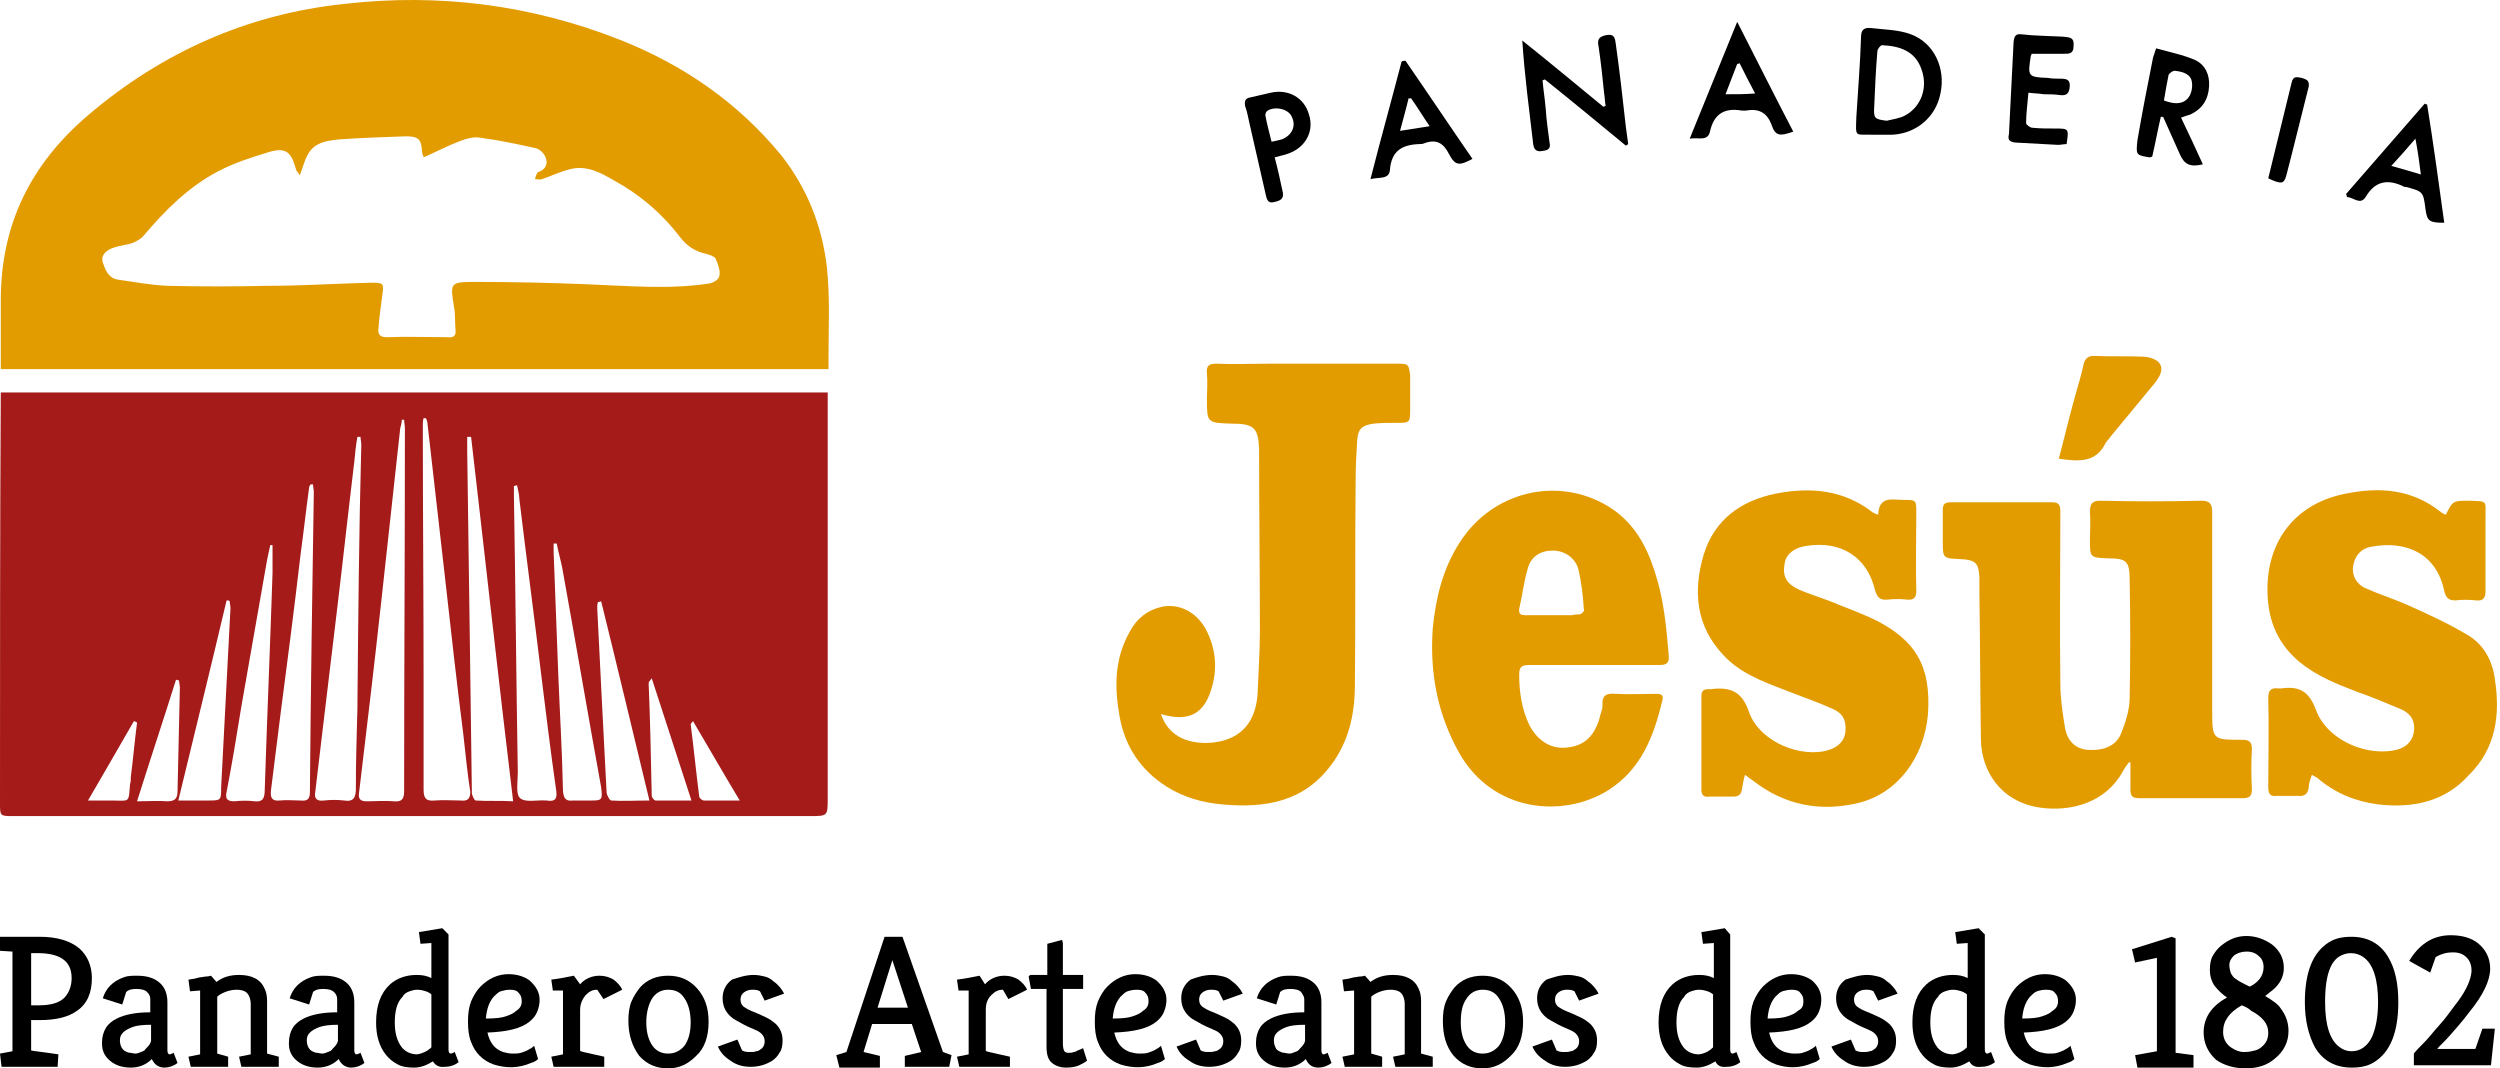 <svg width="234" height="100" viewBox="0 0 234 100" fill="none" xmlns="http://www.w3.org/2000/svg">
<path d="M130.68 34.041C126.671 34.041 122.736 34.041 118.727 34.041C117.124 34.041 115.447 34.113 113.844 34.041C113.115 34.041 112.896 34.259 112.969 34.988C113.042 35.79 112.969 36.592 112.969 37.32C112.969 39.58 112.969 39.58 115.302 39.653C117.342 39.653 117.78 40.017 117.852 42.058C117.852 42.131 117.852 42.203 117.852 42.276C117.852 47.888 117.925 53.428 117.925 59.04C117.925 61.08 117.78 63.048 117.707 65.016C117.488 67.858 115.885 69.389 113.115 69.535C111.001 69.608 109.325 68.806 108.669 66.838C111.147 67.567 112.605 66.911 113.334 64.652C113.99 62.684 113.844 60.716 112.824 58.821C111.949 57.29 110.418 56.489 108.815 56.78C107.43 57.072 106.41 57.873 105.754 59.112C104.296 61.663 104.296 64.36 104.806 67.13C105.317 69.899 106.774 72.086 109.179 73.616C110.783 74.637 112.605 75.147 114.427 75.293C118.363 75.657 122.007 75.074 124.558 71.648C126.234 69.462 126.817 66.838 126.817 64.141C126.89 57.655 126.817 51.241 126.89 44.754C126.89 43.588 126.963 42.349 127.036 41.183C127.109 40.163 127.473 39.798 128.566 39.653C129.222 39.58 129.951 39.58 130.68 39.58C131.992 39.58 131.992 39.58 131.992 38.195C131.992 37.175 131.992 36.154 131.992 35.134C131.846 34.041 131.846 34.041 130.68 34.041Z" fill="#E29C00"/>
<path d="M210.779 70.118C210.779 69.389 210.487 69.243 209.831 69.243C207.062 69.243 207.062 69.243 207.062 66.401C207.062 60.279 207.062 54.084 207.062 47.961C207.062 47.16 206.843 46.868 206.041 46.868C202.907 46.941 199.7 46.941 196.566 46.868C195.838 46.868 195.619 47.16 195.619 47.888C195.692 48.763 195.619 49.638 195.619 50.512C195.619 52.188 195.619 52.188 197.295 52.261C198.972 52.261 199.336 52.48 199.336 54.229C199.409 57.946 199.409 61.59 199.336 65.308C199.336 66.401 198.972 67.567 198.534 68.66C198.024 69.899 196.785 70.264 195.473 70.191C194.234 70.118 193.505 69.316 193.287 68.15C193.068 66.765 192.849 65.38 192.849 63.996C192.777 58.602 192.849 53.282 192.849 47.888C192.849 47.378 192.777 47.014 192.121 47.014C188.914 47.014 185.707 47.014 182.573 47.014C181.99 47.014 181.844 47.232 181.844 47.743C181.844 48.69 181.844 49.638 181.844 50.658C181.844 52.261 181.844 52.261 183.52 52.334C184.905 52.407 185.197 52.699 185.27 54.011C185.27 54.448 185.27 54.885 185.27 55.395C185.342 60.06 185.342 64.652 185.415 69.316C185.488 72.086 187.164 75.001 190.882 75.584C193.797 76.021 197.077 75.147 198.68 72.231C198.826 71.94 199.044 71.648 199.263 71.357C199.336 71.357 199.409 71.357 199.409 71.357C199.409 72.231 199.409 73.106 199.409 73.908C199.409 74.564 199.628 74.71 200.283 74.71C203.49 74.71 206.697 74.71 209.904 74.71C210.487 74.71 210.779 74.564 210.779 73.908C210.706 72.523 210.706 71.284 210.779 70.118Z" fill="#E29C00"/>
<path d="M175.357 57.946C174.264 57.436 173.098 56.999 172.005 56.562C170.839 56.051 169.527 55.687 168.361 55.177C167.122 54.594 166.83 53.865 167.049 52.699C167.195 51.824 167.996 51.241 169.089 51.095C172.296 50.585 174.774 52.116 175.503 55.25C175.722 55.906 175.941 56.197 176.669 56.124C177.325 56.051 177.908 56.051 178.491 56.124C179.147 56.197 179.366 55.906 179.366 55.322C179.293 52.917 179.366 50.439 179.366 48.034C179.366 46.795 179.366 46.795 178.2 46.795C177.18 46.795 175.868 46.358 175.795 48.18C175.576 48.107 175.43 48.034 175.285 47.961C172.588 45.848 169.454 45.556 166.174 46.212C162.967 46.868 160.489 48.617 159.469 51.897C158.449 55.322 158.74 58.602 161.291 61.299C162.822 62.975 164.935 63.777 167.049 64.579C168.506 65.162 170.037 65.672 171.495 66.328C172.515 66.765 172.807 67.421 172.734 68.442C172.661 69.462 171.859 70.118 170.62 70.337C167.923 70.774 164.571 69.17 163.696 66.619C163.04 64.652 161.874 64.287 160.125 64.506C160.052 64.506 159.979 64.506 159.906 64.506C159.469 64.506 159.25 64.652 159.25 65.162C159.25 68.077 159.25 70.992 159.25 73.908C159.25 74.418 159.469 74.637 159.979 74.564C160.708 74.564 161.51 74.564 162.238 74.564C162.749 74.564 162.967 74.345 163.04 73.908C163.113 73.47 163.186 73.033 163.332 72.523C163.623 72.742 163.915 72.96 164.133 73.106C167.049 75.365 170.401 76.021 173.973 75.147C177.544 74.272 180.095 70.992 180.459 66.838C180.751 62.392 179.366 59.914 175.357 57.946Z" fill="#E29C00"/>
<path d="M233.518 63.558C233.3 61.882 232.498 60.351 231.04 59.477C229.218 58.384 227.323 57.509 225.355 56.634C224.044 56.051 222.659 55.614 221.347 55.031C220.618 54.666 220.108 53.938 220.254 52.99C220.399 52.043 220.982 51.314 222.003 51.168C225.137 50.585 228.052 51.751 228.781 55.322C228.927 55.906 229.145 56.197 229.801 56.197C230.457 56.124 231.113 56.124 231.769 56.197C232.425 56.27 232.644 55.978 232.644 55.322C232.644 52.99 232.644 50.658 232.644 48.399C232.644 46.795 232.862 46.941 231.113 46.868C229.583 46.868 229.583 46.868 228.927 48.18C228.781 48.107 228.562 48.034 228.417 47.888C225.72 45.775 222.732 45.556 219.525 46.212C215.079 47.087 212.382 50.294 212.236 54.812C212.164 57.655 212.965 60.06 215.225 61.955C216.828 63.267 218.65 63.996 220.545 64.725C222.003 65.235 223.388 65.818 224.772 66.401C225.72 66.838 226.084 67.567 225.939 68.514C225.793 69.462 225.064 70.118 223.898 70.264C221.128 70.701 217.703 69.097 216.755 66.401C216.099 64.652 215.152 64.214 213.548 64.433C213.475 64.433 213.403 64.433 213.257 64.433C212.601 64.36 212.309 64.579 212.309 65.308C212.382 68.077 212.309 70.919 212.309 73.689C212.309 74.345 212.528 74.564 213.111 74.491C213.767 74.491 214.423 74.491 215.079 74.491C215.662 74.564 216.026 74.345 216.099 73.689C216.099 73.325 216.245 72.96 216.391 72.523C216.609 72.669 216.828 72.742 216.901 72.814C218.504 74.199 220.399 75.001 222.586 75.293C225.793 75.657 228.781 75.074 231.04 72.596C233.664 70.045 234.029 66.838 233.518 63.558Z" fill="#E29C00"/>
<path d="M149.119 62.246C147.079 62.246 145.038 62.246 142.997 62.246C145.038 62.246 147.079 62.246 149.119 62.246C151.16 62.246 153.201 62.246 155.242 62.246C153.201 62.173 151.16 62.246 149.119 62.246Z" fill="#E29C00"/>
<path d="M154.95 53.719C154.148 51.095 152.909 48.836 150.504 47.378C145.767 44.536 139.717 45.993 136.656 50.731C135.053 53.209 134.397 55.906 134.105 58.821C133.814 62.975 134.543 66.838 136.584 70.482C139.717 76.021 146.277 76.605 150.504 73.981C153.638 72.013 154.804 68.879 155.606 65.526C155.752 64.943 155.315 64.943 154.95 64.943C153.711 64.943 152.472 65.016 151.233 64.943C150.431 64.87 149.921 65.016 149.994 66.036C149.994 66.474 149.775 66.838 149.703 67.275C149.192 68.952 148.245 69.826 146.641 69.972C145.184 70.118 143.945 69.389 143.143 67.858C142.414 66.328 142.196 64.725 142.196 63.121C142.196 62.465 142.414 62.246 143.07 62.246C145.111 62.246 147.152 62.246 149.192 62.246C151.233 62.246 153.274 62.246 155.315 62.246C156.043 62.246 156.262 62.028 156.189 61.299C155.97 58.748 155.752 56.197 154.95 53.719ZM147.808 57.509C147.589 57.509 147.37 57.509 147.152 57.582C147.006 57.582 146.86 57.582 146.714 57.582C146.204 57.582 145.767 57.582 145.257 57.582C144.455 57.582 143.58 57.582 142.779 57.582C142.414 57.582 142.123 57.509 142.196 56.999C142.487 55.76 142.633 54.448 142.997 53.209C143.289 52.116 144.163 51.533 145.33 51.533C146.423 51.533 147.443 52.188 147.735 53.282C148.026 54.521 148.172 55.76 148.245 56.999C148.391 57.145 148.026 57.509 147.808 57.509Z" fill="#E29C00"/>
<path d="M197.077 41.475C197.222 41.256 197.441 41.037 197.587 40.819C198.972 39.142 200.356 37.466 201.741 35.79C202.178 35.207 202.543 34.551 202.106 33.968C201.814 33.603 201.085 33.385 200.575 33.385C199.044 33.312 197.514 33.385 195.983 33.312C195.473 33.312 195.182 33.53 195.036 34.041C194.817 35.134 194.453 36.227 194.161 37.32C193.651 39.142 193.214 41.037 192.704 42.932C194.599 43.224 196.202 43.297 197.077 41.475Z" fill="#E29C00"/>
<path d="M142.487 3.794C142.706 7.147 143.143 10.353 143.507 13.487C143.58 13.998 143.799 14.216 144.309 14.143C144.819 14.07 145.184 13.998 145.038 13.342C144.892 12.248 144.746 11.228 144.674 10.135C144.601 9.26 144.455 8.386 144.382 7.511C144.455 7.511 144.528 7.438 144.601 7.438C147.152 9.479 149.703 11.592 152.181 13.633C152.253 13.56 152.326 13.56 152.399 13.487C152.326 12.977 152.253 12.467 152.181 11.884C151.889 9.26 151.597 6.636 151.233 4.085C151.16 3.648 151.16 3.138 150.358 3.284C149.63 3.43 149.484 3.721 149.63 4.377C149.848 5.835 149.994 7.219 150.14 8.677C150.213 9.114 150.213 9.479 150.286 9.916C150.213 9.916 150.14 9.989 150.067 9.989C147.589 7.948 145.038 5.835 142.487 3.794Z" fill="black"/>
<path d="M175.357 12.613C175.576 12.613 175.722 12.613 175.941 12.613C176.305 12.613 176.669 12.613 177.034 12.613C179.293 12.54 181.188 11.009 181.625 8.75C182.136 6.418 181.042 4.013 178.856 3.211C177.69 2.774 176.378 2.774 175.139 2.628C174.483 2.555 174.191 2.774 174.191 3.502C174.118 5.98 173.9 8.459 173.754 10.937C173.681 12.977 173.608 12.54 175.357 12.613ZM175.43 9.916C175.503 8.24 175.576 6.491 175.722 4.814C175.722 4.596 176.013 4.231 176.159 4.231C177.763 4.304 179.293 4.741 179.876 6.564C180.459 8.24 179.803 9.989 178.346 10.791C177.835 11.082 177.18 11.155 176.596 11.301C175.43 11.155 175.357 11.082 175.43 9.916Z" fill="black"/>
<path d="M201.158 14.726C201.231 14.726 201.304 14.726 201.45 14.654C201.741 13.415 201.96 12.175 202.251 10.937C202.324 10.937 202.397 10.937 202.47 10.937C202.98 12.103 203.49 13.196 204.001 14.362C204.438 15.382 204.948 15.674 206.187 15.382C205.531 13.925 204.875 12.54 204.146 11.009C204.511 10.864 204.802 10.791 205.021 10.718C206.114 10.208 206.697 9.333 206.77 8.094C206.843 7.001 206.406 6.053 205.458 5.616C204.292 5.106 203.053 4.887 201.814 4.523C201.668 4.96 201.595 5.179 201.523 5.397C201.012 7.948 200.502 10.572 200.065 13.123C199.919 14.508 199.919 14.508 201.158 14.726ZM202.98 7.001C203.053 6.855 203.418 6.564 203.636 6.636C204.292 6.709 205.094 6.928 205.167 7.73C205.24 8.24 205.094 8.896 204.729 9.26C204.146 9.843 203.345 9.697 202.543 9.406C202.689 8.531 202.835 7.73 202.98 7.001Z" fill="black"/>
<path d="M163.405 10.353C164.571 10.135 165.372 10.499 165.81 11.665C166.174 12.759 166.611 12.759 167.85 12.321C166.101 8.969 164.425 5.616 162.603 2.045C161.072 5.762 159.688 9.26 158.157 12.977C158.959 12.832 159.833 13.269 160.052 12.321C160.416 10.645 161.437 10.062 163.04 10.353C163.186 10.353 163.259 10.353 163.405 10.353ZM161.51 8.823C161.874 7.875 162.238 6.928 162.603 5.98C162.676 5.98 162.749 5.98 162.822 5.908C163.259 6.782 163.696 7.657 164.279 8.75C163.332 8.823 162.457 8.823 161.51 8.823Z" fill="black"/>
<path d="M221.42 18.444C222.367 16.84 223.606 16.767 225.064 17.496C225.137 17.496 225.21 17.496 225.21 17.496C226.813 17.933 226.813 17.933 227.032 19.61C227.178 20.703 227.396 20.849 228.781 20.849C228.271 17.132 227.761 13.415 227.178 9.77C227.105 9.77 227.032 9.77 226.959 9.697C224.481 12.54 222.076 15.309 219.598 18.152C219.598 18.225 219.671 18.298 219.671 18.444C220.254 18.444 220.91 19.245 221.42 18.444ZM226.084 12.977C226.303 14.143 226.449 15.164 226.594 16.33C225.647 16.038 224.845 15.82 223.825 15.528C224.627 14.653 225.283 13.925 226.084 12.977Z" fill="black"/>
<path d="M131.19 5.762C130.243 9.406 129.222 13.05 128.275 16.767C129.076 16.549 130.024 16.84 130.097 15.893C130.243 14.143 131.19 13.56 132.794 13.487C132.939 13.487 133.158 13.487 133.304 13.415C134.47 12.977 135.126 13.415 135.636 14.435C136.219 15.528 136.583 15.528 137.823 14.872C135.709 11.811 133.668 8.75 131.555 5.689C131.409 5.689 131.336 5.689 131.19 5.762ZM132.065 9.187C132.648 9.989 133.158 10.864 133.814 11.811C132.866 11.957 131.992 12.103 131.044 12.248C131.336 11.155 131.627 10.135 131.846 9.187C131.919 9.26 131.992 9.187 132.065 9.187Z" fill="black"/>
<path d="M188.622 13.342C189.934 13.415 191.246 13.487 192.631 13.56C192.922 13.56 193.141 13.487 193.432 13.487C193.651 12.03 193.651 12.03 192.339 12.03C191.61 12.03 190.954 12.03 190.226 11.957C190.007 11.957 189.643 11.665 189.643 11.52C189.643 10.572 189.788 9.625 189.861 8.677C190.444 8.75 190.882 8.75 191.319 8.823C191.829 8.823 192.266 8.823 192.777 8.896C193.36 8.969 193.651 8.823 193.724 8.167C193.797 7.438 193.432 7.365 192.849 7.365C192.485 7.365 192.048 7.365 191.683 7.292C189.788 7.219 189.788 7.147 190.08 5.252C190.08 5.179 190.153 5.179 190.153 5.033C191.1 5.033 192.048 5.033 193.068 5.033C193.578 5.033 194.088 5.106 194.088 4.304C194.161 3.43 193.651 3.502 193.068 3.43C191.756 3.357 190.444 3.357 189.205 3.211C188.622 3.138 188.549 3.43 188.476 3.867C188.331 6.709 188.185 9.625 188.039 12.54C187.893 13.123 188.112 13.269 188.622 13.342Z" fill="black"/>
<path d="M116.978 11.665C117.488 13.925 117.998 16.111 118.508 18.371C118.654 18.954 118.873 19.026 119.383 18.881C120.039 18.735 120.185 18.444 120.039 17.86C119.82 16.84 119.602 15.82 119.31 14.726C119.82 14.581 120.258 14.508 120.622 14.362C122.225 13.779 123.027 12.248 122.517 10.718C122.08 9.114 120.549 8.313 118.946 8.677C118.29 8.823 117.707 8.969 117.051 9.114C116.541 9.187 116.468 9.479 116.541 9.916C116.759 10.499 116.832 11.082 116.978 11.665ZM118.654 10.353C119.383 9.916 120.622 10.208 120.914 10.937C121.351 11.811 120.914 12.686 119.966 13.05C119.675 13.123 119.383 13.196 119.019 13.269C118.8 12.394 118.581 11.592 118.436 10.791C118.436 10.645 118.508 10.426 118.654 10.353Z" fill="black"/>
<path d="M215.443 7.292C215.006 7.219 214.642 7.074 214.496 7.73C213.767 10.718 213.038 13.706 212.309 16.694C213.548 17.277 213.767 17.204 213.986 16.476C214.714 13.706 215.37 10.937 216.099 8.094C216.172 7.511 215.881 7.438 215.443 7.292Z" fill="black"/>
<path d="M73.103 14.508C69.021 9.552 63.919 6.053 58.016 3.721C49.707 0.441 41.034 -0.652 32.215 0.368C23.178 1.316 15.161 4.887 8.237 10.791C2.843 15.382 0.074 21.067 0.074 28.064C0.074 30.251 0.074 32.364 0.074 34.551H77.549C77.549 34.113 77.549 33.749 77.549 33.312C77.549 30.615 77.694 27.846 77.403 25.076C76.966 21.213 75.581 17.642 73.103 14.508ZM66.397 26.534C62.608 27.117 58.745 26.752 54.882 26.606C51.383 26.461 47.958 26.388 44.46 26.388C42.127 26.388 42.127 26.461 42.492 28.72C42.638 29.449 42.565 30.178 42.638 30.907C42.71 31.417 42.419 31.635 41.909 31.562C40.014 31.562 38.046 31.49 36.151 31.562C35.568 31.562 35.349 31.271 35.422 30.761C35.495 29.74 35.641 28.72 35.786 27.627C35.932 26.534 35.932 26.461 34.766 26.461C31.559 26.534 28.279 26.752 25.073 26.752C21.939 26.825 18.805 26.825 15.671 26.752C14.067 26.679 12.537 26.388 11.006 26.169C10.132 26.023 9.84 25.222 9.621 24.566C9.403 23.837 9.986 23.4 10.642 23.181C11.225 22.962 11.808 22.962 12.391 22.744C12.755 22.598 13.193 22.379 13.484 22.015C15.452 19.683 17.639 17.496 20.408 16.038C21.939 15.237 23.542 14.726 25.218 14.216C26.749 13.779 27.259 14.216 27.696 15.82C27.696 15.966 27.842 16.038 28.061 16.403C28.352 15.674 28.498 15.018 28.79 14.508C29.008 14.07 29.373 13.706 29.81 13.487C30.393 13.196 31.049 13.123 31.705 13.05C33.819 12.904 35.859 12.832 37.973 12.759C39.212 12.759 39.431 13.05 39.504 14.216C39.504 14.435 39.649 14.581 39.649 14.726C40.815 14.216 41.909 13.633 43.075 13.196C43.658 12.977 44.387 12.759 45.043 12.904C46.719 13.123 48.395 13.487 50.072 13.852C50.509 13.925 50.946 14.362 51.092 14.799C51.311 15.382 51.019 15.893 50.363 16.111C50.217 16.184 50.145 16.549 50.072 16.767C50.29 16.767 50.509 16.84 50.728 16.767C51.602 16.476 52.477 16.038 53.424 15.82C54.955 15.455 56.267 16.184 57.506 16.913C59.911 18.225 61.952 19.974 63.628 22.161C64.284 23.035 65.086 23.545 66.106 23.764C66.397 23.837 66.835 23.983 66.981 24.201C67.199 24.712 67.418 25.294 67.345 25.732C67.345 26.169 66.762 26.461 66.397 26.534Z" fill="#E29C00"/>
<path d="M0.073 36.664C0 49.492 0 62.319 0 75.147C0 76.386 0 76.386 1.239 76.386C13.775 76.386 26.238 76.386 38.774 76.386C51.091 76.386 63.481 76.386 75.799 76.386C77.475 76.386 77.475 76.386 77.475 74.71C77.475 62.028 77.475 49.346 77.475 36.737H0.073V36.664ZM12.171 73.398C12.026 75.22 12.171 74.928 10.422 74.928C9.766 74.928 9.11 74.928 8.236 74.928C9.766 72.304 11.151 69.899 12.536 67.494C12.682 67.567 12.755 67.567 12.828 67.64C12.609 69.316 12.463 70.992 12.244 72.742C12.244 72.96 12.244 73.179 12.171 73.398ZM15.67 75.001C14.795 74.928 13.921 75.001 12.828 75.001C14.066 71.065 15.306 67.348 16.472 63.631C16.544 63.631 16.617 63.631 16.763 63.704C16.763 63.923 16.836 64.141 16.836 64.36C16.763 67.64 16.69 70.847 16.617 74.053C16.617 74.71 16.399 75.001 15.67 75.001ZM19.46 74.928C18.585 74.928 17.711 74.928 16.69 74.928C18.221 68.587 19.751 62.392 21.209 56.197C21.355 56.197 21.428 56.197 21.501 56.27C21.501 56.489 21.573 56.707 21.573 56.926C21.282 62.538 20.99 68.077 20.699 73.689C20.699 74.928 20.699 74.928 19.46 74.928ZM23.833 75.001C23.25 74.928 22.594 74.928 21.938 75.001C21.282 75.001 21.063 74.782 21.209 74.126C21.719 71.503 22.157 68.806 22.594 66.109C23.396 61.59 24.197 56.999 24.999 52.407C25.072 51.97 25.218 51.46 25.291 51.022C25.363 51.022 25.436 51.022 25.509 51.022C25.509 51.897 25.509 52.772 25.509 53.646C25.291 60.352 24.999 67.13 24.78 73.908C24.78 74.782 24.562 75.074 23.833 75.001ZM29.008 74.126C29.008 74.782 28.789 75.001 28.133 74.928C27.477 74.928 26.821 74.855 26.165 74.928C25.436 75.001 25.291 74.637 25.363 73.981C25.655 71.648 25.947 69.316 26.238 66.984C26.894 61.955 27.55 56.926 28.133 51.897C28.424 49.783 28.643 47.743 28.935 45.629C28.935 45.556 29.008 45.41 29.081 45.337C29.153 45.337 29.226 45.337 29.299 45.337C29.299 45.556 29.372 45.848 29.372 46.066C29.226 55.468 29.081 64.797 29.008 74.126ZM33.308 73.835C33.308 74.637 33.089 75.074 32.215 74.928C31.631 74.855 30.975 74.855 30.32 74.928C29.663 75.001 29.372 74.782 29.518 74.053C29.736 72.231 29.955 70.337 30.174 68.514C30.611 64.87 31.048 61.226 31.486 57.582C32.069 52.772 32.579 48.034 33.162 43.224C33.235 42.422 33.308 41.693 33.453 40.892C33.526 40.892 33.672 40.892 33.745 40.892C33.745 41.11 33.818 41.402 33.818 41.62C33.599 49.856 33.526 58.092 33.453 66.328C33.381 68.879 33.308 71.357 33.308 73.835ZM37.827 74.053C37.827 74.782 37.608 75.074 36.879 75.001C36.004 74.928 35.203 75.001 34.328 75.001C33.818 75.001 33.526 74.855 33.599 74.272C34.328 68.15 35.057 62.101 35.713 56.051C36.296 50.731 36.879 45.41 37.462 40.09C37.535 39.798 37.608 39.58 37.608 39.288C37.681 39.288 37.754 39.288 37.827 39.288C37.827 39.58 37.899 39.798 37.899 40.09C37.899 51.314 37.827 62.684 37.827 74.053ZM43.147 74.928C42.345 74.928 41.471 74.855 40.669 74.928C39.867 75.001 39.649 74.71 39.649 73.908C39.649 70.701 39.649 67.494 39.649 64.287C39.649 56.124 39.576 48.034 39.576 39.871C39.576 39.58 39.576 39.361 39.649 39.142C39.721 39.142 39.794 39.142 39.867 39.142C39.94 39.288 40.013 39.507 40.013 39.653C40.596 44.754 41.179 49.929 41.762 55.031C42.272 59.623 42.782 64.141 43.366 68.733C43.584 70.555 43.73 72.304 44.022 74.126C44.022 74.782 43.73 75.001 43.147 74.928ZM44.532 74.928C44.386 74.928 44.167 74.418 44.167 74.199C44.094 68.806 44.022 63.34 43.949 57.946C43.876 52.626 43.803 47.378 43.73 42.131C43.73 41.693 43.73 41.329 43.73 40.892C43.803 40.892 43.949 40.892 44.094 40.892C45.406 52.188 46.645 63.486 48.03 75.001C46.791 74.928 45.625 75.001 44.532 74.928ZM51.164 74.928C50.289 74.855 49.196 75.147 48.686 74.71C48.249 74.345 48.467 73.106 48.467 72.304C48.322 63.631 48.249 55.031 48.103 46.358C48.103 46.066 48.103 45.775 48.103 45.483C48.176 45.483 48.249 45.483 48.395 45.41C48.467 45.848 48.613 46.285 48.613 46.722C49.269 52.188 49.998 57.655 50.654 63.121C51.091 66.692 51.529 70.264 52.039 73.835C52.184 74.71 52.039 75.074 51.164 74.928ZM55.391 74.928C54.808 74.928 54.225 74.928 53.642 74.928C52.986 75.001 52.768 74.782 52.695 74.053C52.622 70.409 52.403 66.838 52.257 63.194C52.112 59.331 51.966 55.541 51.82 51.678C51.82 51.46 51.82 51.168 51.82 50.877C51.893 50.877 52.039 50.877 52.112 50.877C52.257 51.678 52.476 52.407 52.622 53.136C53.861 59.987 55.027 66.838 56.266 73.689C56.412 74.855 56.339 74.928 55.391 74.928ZM57.213 74.928C57.068 74.928 56.776 74.418 56.776 74.126C56.63 71.284 56.485 68.514 56.339 65.672C56.193 62.757 56.047 59.841 55.901 56.926C55.901 56.707 55.902 56.562 55.974 56.343C56.047 56.343 56.193 56.343 56.266 56.27C57.797 62.465 59.254 68.587 60.785 74.928C59.473 74.928 58.307 75.001 57.213 74.928ZM61.368 74.928C61.222 74.928 61.003 74.637 61.003 74.491C60.931 70.992 60.858 67.421 60.712 63.923C60.712 63.85 60.785 63.777 61.003 63.486C62.242 67.348 63.481 71.065 64.72 74.928C63.408 74.928 62.388 74.928 61.368 74.928ZM65.887 74.928C65.741 74.928 65.449 74.71 65.449 74.564C65.158 72.304 64.939 70.045 64.648 67.786C64.648 67.713 64.72 67.713 64.866 67.494C66.324 69.972 67.709 72.377 69.239 74.928C67.927 74.928 66.907 74.928 65.887 74.928Z" fill="#A41B1A"/>
<path d="M2.915 98.324C3.207 98.397 4.081 98.47 5.466 98.688L5.393 99.854H0.146L0 98.615L1.166 98.397V89.068L0 88.995V87.683H3.717C5.32 87.683 6.559 88.047 7.434 88.776C8.163 89.432 8.6 90.38 8.6 91.546C8.6 92.93 8.163 93.951 7.215 94.607C6.414 95.19 5.248 95.481 3.717 95.481H2.915V98.324ZM6.705 91.546C6.705 89.942 5.612 89.213 3.498 89.213H2.915V94.097H3.644C4.737 94.097 5.539 93.878 6.049 93.368C6.487 92.858 6.705 92.275 6.705 91.546Z" fill="black"/>
<path d="M14.212 99.125C13.702 99.636 13.046 99.927 12.244 99.927C11.443 99.927 10.787 99.709 10.277 99.271C9.766 98.834 9.548 98.324 9.548 97.668C9.548 97.012 9.694 96.575 9.912 96.21C10.131 95.846 10.495 95.554 10.932 95.335C11.661 94.971 12.682 94.752 14.066 94.752V93.513C14.066 93.295 13.994 93.076 13.775 92.858C13.556 92.639 13.192 92.566 12.755 92.566C12.317 92.566 12.026 92.639 11.807 92.858L11.443 94.024L9.621 93.441C9.912 92.493 10.568 91.837 11.588 91.473C11.953 91.327 12.39 91.327 12.828 91.327C13.775 91.327 14.431 91.546 14.941 91.983C15.451 92.42 15.67 93.076 15.67 93.805V98.324C15.67 98.542 15.743 98.688 15.889 98.688C15.961 98.688 16.107 98.615 16.253 98.542L16.617 99.49C16.253 99.781 15.816 99.927 15.378 99.927C14.868 99.927 14.431 99.636 14.212 99.125ZM11.734 98.397C11.88 98.469 12.026 98.542 12.171 98.542C12.317 98.542 12.463 98.615 12.682 98.615C12.828 98.615 13.046 98.542 13.192 98.469C13.411 98.397 13.556 98.324 13.629 98.178C13.848 97.959 14.066 97.741 14.139 97.449V95.919C13.338 95.919 12.755 95.991 12.39 96.137C12.026 96.283 11.734 96.429 11.516 96.647C11.297 96.866 11.224 97.085 11.224 97.376C11.224 97.668 11.297 97.886 11.37 98.032C11.516 98.251 11.588 98.324 11.734 98.397Z" fill="black"/>
<path d="M20.262 91.91C20.845 91.473 21.501 91.254 22.375 91.254C23.614 91.254 24.416 91.691 24.78 92.566C24.926 92.857 24.999 93.222 24.999 93.732V98.615L26.092 98.907V99.854H22.594L22.375 98.907L23.468 98.688V94.024C23.468 93.513 23.323 93.149 23.104 92.93C22.885 92.712 22.521 92.639 22.157 92.639C21.792 92.639 21.428 92.712 21.063 92.857C20.699 93.003 20.48 93.149 20.334 93.295V98.615L21.355 98.907V99.854H17.857L17.638 98.907L18.731 98.688V92.712L17.784 92.785L17.638 91.691C17.784 91.691 18.002 91.618 18.148 91.618C18.367 91.546 18.512 91.546 18.731 91.473C18.95 91.473 19.096 91.4 19.314 91.4C19.533 91.4 19.679 91.327 19.751 91.327L20.262 91.91Z" fill="black"/>
<path d="M31.704 99.125C31.194 99.636 30.538 99.927 29.736 99.927C28.935 99.927 28.279 99.709 27.768 99.271C27.258 98.834 27.04 98.324 27.04 97.668C27.04 97.012 27.185 96.575 27.404 96.21C27.623 95.846 27.987 95.554 28.424 95.335C29.153 94.971 30.174 94.752 31.558 94.752V93.513C31.558 93.295 31.486 93.076 31.267 92.858C31.048 92.639 30.684 92.566 30.247 92.566C29.809 92.566 29.518 92.639 29.299 92.858L28.935 94.024L27.113 93.441C27.404 92.493 28.06 91.837 29.08 91.473C29.445 91.327 29.882 91.327 30.319 91.327C31.267 91.327 31.923 91.546 32.433 91.983C32.943 92.42 33.162 93.076 33.162 93.805V98.324C33.162 98.542 33.235 98.688 33.38 98.688C33.453 98.688 33.599 98.615 33.745 98.542L34.109 99.49C33.745 99.781 33.308 99.927 32.87 99.927C32.36 99.927 31.923 99.636 31.704 99.125ZM29.226 98.397C29.372 98.469 29.518 98.542 29.663 98.542C29.809 98.542 29.955 98.615 30.174 98.615C30.319 98.615 30.538 98.542 30.684 98.469C30.902 98.397 31.048 98.324 31.121 98.178C31.34 97.959 31.558 97.741 31.631 97.449V95.919C30.83 95.919 30.319 95.991 29.882 96.137C29.518 96.283 29.226 96.429 29.008 96.647C28.789 96.866 28.716 97.085 28.716 97.376C28.716 97.668 28.789 97.886 28.862 98.032C29.008 98.251 29.08 98.324 29.226 98.397Z" fill="black"/>
<path d="M40.523 99.344C39.94 99.709 39.357 99.927 38.774 99.927C38.191 99.927 37.608 99.854 37.243 99.636C36.806 99.417 36.442 99.125 36.15 98.761C35.494 97.959 35.203 96.939 35.203 95.7C35.203 94.097 35.64 92.93 36.514 92.129C37.17 91.546 38.045 91.254 38.993 91.254C39.503 91.254 39.94 91.327 40.377 91.546V88.266L39.357 88.339L39.211 87.245L41.398 86.881L41.981 87.464V98.251C41.981 98.469 42.054 98.615 42.199 98.615C42.272 98.615 42.418 98.542 42.564 98.469L42.928 99.417C42.564 99.709 42.127 99.854 41.616 99.854C41.106 99.927 40.742 99.709 40.523 99.344ZM40.377 98.032V93.076C40.304 93.003 40.086 92.858 39.867 92.785C39.648 92.712 39.357 92.639 39.066 92.639C38.774 92.639 38.555 92.712 38.337 92.785C38.118 92.858 37.826 93.003 37.681 93.295C37.17 93.805 36.952 94.607 36.952 95.7C36.952 96.72 37.17 97.449 37.608 98.032C37.972 98.469 38.482 98.688 39.066 98.688C39.503 98.615 40.013 98.397 40.377 98.032Z" fill="black"/>
<path d="M50.508 93.586C50.508 93.951 50.435 94.315 50.289 94.68C50.144 95.044 49.925 95.335 49.561 95.627C48.759 96.283 47.447 96.575 45.625 96.647C45.844 97.595 46.281 98.178 47.083 98.469C47.374 98.542 47.666 98.615 47.957 98.615C48.249 98.615 48.54 98.615 48.759 98.542C48.978 98.469 49.196 98.397 49.342 98.324C49.633 98.178 49.852 98.032 49.998 97.886L50.362 99.125C50.217 99.271 49.998 99.417 49.706 99.49C48.54 100 47.374 100 46.208 99.636C45.188 99.271 44.459 98.542 44.094 97.522C43.876 97.012 43.803 96.356 43.803 95.627C43.803 94.898 43.876 94.315 44.094 93.732C44.313 93.222 44.605 92.712 44.969 92.347C45.698 91.618 46.572 91.181 47.593 91.181C48.395 91.181 49.05 91.4 49.561 91.764C50.217 92.347 50.508 92.93 50.508 93.586ZM48.832 93.732C48.832 93.368 48.759 93.149 48.54 92.93C48.395 92.712 48.103 92.639 47.739 92.639C47.374 92.639 47.156 92.712 46.864 92.785C46.645 92.858 46.427 93.076 46.208 93.295C45.771 93.805 45.552 94.461 45.479 95.335C46.354 95.335 47.01 95.263 47.374 95.117C47.811 94.971 48.103 94.825 48.322 94.607C48.686 94.388 48.832 94.097 48.832 93.732Z" fill="black"/>
<path d="M54.298 92.129C54.735 91.618 55.391 91.327 56.12 91.327C56.63 91.327 57.068 91.473 57.432 91.691C57.797 91.983 58.088 92.274 58.234 92.639L56.485 93.513L55.902 92.639C55.464 92.639 55.173 92.785 54.808 93.149C54.517 93.513 54.298 93.951 54.298 94.534V98.324C54.298 98.397 54.371 98.397 54.59 98.469L56.557 98.907V99.854H51.82L51.601 98.907L52.695 98.688V92.712H51.747L51.601 91.691C52.257 91.618 52.986 91.473 53.715 91.327L54.298 92.129Z" fill="black"/>
<path d="M58.817 95.554C58.817 94.898 58.89 94.242 59.108 93.732C59.327 93.222 59.619 92.785 59.91 92.42C60.566 91.691 61.441 91.327 62.534 91.327C63.627 91.327 64.502 91.691 65.231 92.493C65.96 93.295 66.324 94.315 66.324 95.627C66.324 97.012 65.96 98.105 65.158 98.834C64.429 99.563 63.627 100 62.534 100C61.441 100 60.566 99.636 59.837 98.834C59.181 97.959 58.817 96.866 58.817 95.554ZM60.493 95.7C60.493 96.647 60.712 97.376 61.076 97.886C61.441 98.397 61.951 98.615 62.534 98.615C63.117 98.615 63.627 98.397 64.064 97.886C64.429 97.376 64.648 96.647 64.648 95.7C64.648 94.752 64.429 93.951 64.064 93.441C63.7 92.858 63.19 92.639 62.534 92.639C61.878 92.639 61.368 92.93 61.003 93.513C60.712 94.024 60.493 94.752 60.493 95.7Z" fill="black"/>
<path d="M70.551 91.254C70.915 91.254 71.28 91.327 71.572 91.4C71.863 91.473 72.155 91.618 72.373 91.837C72.811 92.129 73.175 92.566 73.394 93.003L71.572 93.659L71.134 92.785C70.915 92.639 70.624 92.639 70.405 92.639C70.114 92.639 69.895 92.712 69.677 92.857C69.458 93.003 69.312 93.222 69.312 93.586C69.312 93.878 69.458 94.169 69.749 94.315C70.041 94.534 70.478 94.68 70.988 94.898C71.499 95.117 71.936 95.335 72.155 95.481C72.446 95.7 72.665 95.846 72.811 96.064C73.102 96.429 73.248 96.866 73.248 97.376C73.248 97.886 73.175 98.251 72.956 98.542C72.811 98.834 72.519 99.125 72.3 99.271C71.717 99.636 71.061 99.854 70.26 99.854C69.604 99.854 68.948 99.709 68.365 99.271C67.782 98.907 67.417 98.469 67.198 97.959L69.021 97.303L69.458 98.324C69.749 98.469 69.968 98.469 70.187 98.469C70.405 98.469 70.624 98.469 70.77 98.397C70.915 98.397 71.061 98.324 71.134 98.251C71.426 98.105 71.572 97.814 71.572 97.449C71.572 97.012 71.28 96.647 70.77 96.429C70.26 96.21 69.749 95.991 69.385 95.773C69.021 95.554 68.656 95.408 68.438 95.19C67.927 94.752 67.636 94.169 67.636 93.441C67.636 92.712 67.927 92.129 68.51 91.691C69.166 91.473 69.822 91.254 70.551 91.254Z" fill="black"/>
<path d="M78.277 98.761L79.224 98.469L82.796 87.683H84.472L88.262 98.469L89.064 98.761L88.845 99.854H84.691V98.834L86.221 98.469L85.346 95.846H81.629L80.828 98.469L82.358 98.834V99.927H78.568L78.277 98.761ZM82.139 94.315H84.982L83.524 89.869L82.139 94.315Z" fill="black"/>
<path d="M92.198 92.129C92.635 91.618 93.291 91.327 94.02 91.327C94.53 91.327 94.967 91.473 95.332 91.691C95.696 91.983 95.987 92.274 96.133 92.639L94.384 93.513L93.874 92.639C93.437 92.639 93.145 92.785 92.781 93.149C92.416 93.513 92.27 93.951 92.27 94.534V98.324C92.27 98.397 92.343 98.397 92.562 98.469L94.53 98.907V99.854H89.792L89.574 98.907L90.667 98.688V92.712H89.719L89.574 91.691C90.23 91.618 90.959 91.473 91.687 91.327L92.198 92.129Z" fill="black"/>
<path d="M101.381 98.105C101.381 98.178 101.527 98.542 101.745 99.271C101.599 99.417 101.308 99.563 101.016 99.708C100.725 99.854 100.288 99.927 99.777 99.927C99.267 99.927 98.83 99.781 98.465 99.49C98.101 99.198 97.955 98.688 97.955 97.959V92.566H96.498L96.279 91.4L96.425 91.254H98.028V88.339L99.413 87.974L99.486 88.266V91.254H101.308C101.381 91.254 101.381 91.254 101.381 91.327V92.566H99.486V97.668C99.486 98.032 99.559 98.324 99.632 98.397C99.777 98.542 99.85 98.542 100.069 98.542C100.215 98.542 100.36 98.542 100.506 98.469C100.652 98.469 100.725 98.397 100.871 98.324C101.089 98.251 101.235 98.178 101.381 98.105Z" fill="black"/>
<path d="M109.179 93.586C109.179 93.951 109.106 94.315 108.961 94.68C108.815 95.044 108.596 95.335 108.232 95.627C107.43 96.283 106.118 96.575 104.296 96.647C104.515 97.595 104.952 98.178 105.754 98.469C106.045 98.542 106.337 98.615 106.628 98.615C106.92 98.615 107.211 98.615 107.43 98.542C107.649 98.469 107.867 98.397 108.013 98.324C108.305 98.178 108.523 98.032 108.669 97.886L109.034 99.125C108.888 99.271 108.669 99.417 108.378 99.49C107.211 100 106.045 100 104.879 99.636C103.859 99.271 103.13 98.542 102.766 97.522C102.547 97.012 102.474 96.356 102.474 95.627C102.474 94.898 102.547 94.315 102.766 93.732C102.984 93.222 103.276 92.712 103.64 92.347C104.369 91.618 105.244 91.181 106.264 91.181C107.066 91.181 107.722 91.4 108.232 91.764C108.888 92.347 109.179 92.93 109.179 93.586ZM107.503 93.732C107.503 93.368 107.43 93.149 107.211 92.93C107.066 92.712 106.774 92.639 106.41 92.639C106.045 92.639 105.754 92.712 105.535 92.785C105.316 92.858 105.098 93.076 104.879 93.295C104.442 93.805 104.223 94.461 104.15 95.335C105.025 95.335 105.681 95.263 106.045 95.117C106.483 94.971 106.774 94.825 106.993 94.607C107.357 94.388 107.503 94.097 107.503 93.732Z" fill="black"/>
<path d="M113.479 91.254C113.844 91.254 114.208 91.327 114.5 91.4C114.791 91.473 115.083 91.618 115.301 91.837C115.739 92.129 116.103 92.566 116.322 93.003L114.5 93.659L114.062 92.785C113.844 92.639 113.552 92.639 113.334 92.639C113.042 92.639 112.823 92.712 112.605 92.857C112.386 93.003 112.24 93.222 112.24 93.586C112.24 93.878 112.386 94.169 112.678 94.315C112.969 94.534 113.406 94.68 113.917 94.898C114.427 95.117 114.864 95.335 115.083 95.481C115.374 95.7 115.593 95.846 115.739 96.064C116.03 96.429 116.176 96.866 116.176 97.376C116.176 97.886 116.103 98.251 115.884 98.542C115.739 98.834 115.447 99.125 115.229 99.271C114.645 99.636 113.99 99.854 113.188 99.854C112.532 99.854 111.876 99.709 111.293 99.271C110.71 98.907 110.345 98.469 110.127 97.959L111.949 97.303L112.386 98.324C112.678 98.469 112.896 98.469 113.115 98.469C113.334 98.469 113.552 98.469 113.698 98.397C113.844 98.397 113.99 98.324 114.062 98.251C114.354 98.105 114.5 97.814 114.5 97.449C114.5 97.012 114.208 96.647 113.698 96.429C113.188 96.21 112.678 95.991 112.313 95.773C111.949 95.554 111.584 95.408 111.366 95.19C110.856 94.752 110.564 94.169 110.564 93.441C110.564 92.712 110.856 92.129 111.439 91.691C112.022 91.473 112.678 91.254 113.479 91.254Z" fill="black"/>
<path d="M122.225 99.125C121.715 99.636 121.059 99.927 120.258 99.927C119.456 99.927 118.8 99.709 118.29 99.271C117.78 98.834 117.561 98.324 117.561 97.668C117.561 97.012 117.707 96.575 117.925 96.21C118.144 95.846 118.508 95.554 118.946 95.335C119.675 94.971 120.695 94.752 122.08 94.752V93.513C122.08 93.295 121.934 93.076 121.788 92.858C121.57 92.639 121.205 92.566 120.768 92.566C120.33 92.566 120.039 92.639 119.82 92.858L119.456 94.024L117.634 93.441C117.925 92.493 118.581 91.837 119.602 91.473C119.966 91.327 120.403 91.327 120.841 91.327C121.788 91.327 122.444 91.546 122.954 91.983C123.464 92.42 123.683 93.076 123.683 93.805V98.324C123.683 98.542 123.756 98.688 123.902 98.688C123.975 98.688 124.12 98.615 124.266 98.542L124.631 99.49C124.266 99.781 123.829 99.927 123.392 99.927C122.809 99.927 122.444 99.636 122.225 99.125ZM119.747 98.397C119.893 98.469 120.039 98.542 120.185 98.542C120.33 98.542 120.476 98.615 120.695 98.615C120.841 98.615 121.059 98.542 121.205 98.469C121.424 98.397 121.569 98.324 121.642 98.178C121.861 97.959 122.08 97.741 122.153 97.449V95.919C121.351 95.919 120.768 95.991 120.403 96.137C120.039 96.283 119.747 96.429 119.529 96.647C119.31 96.866 119.237 97.085 119.237 97.376C119.237 97.668 119.31 97.886 119.383 98.032C119.456 98.251 119.602 98.324 119.747 98.397Z" fill="black"/>
<path d="M128.275 91.91C128.858 91.473 129.514 91.254 130.388 91.254C131.627 91.254 132.429 91.691 132.793 92.566C132.939 92.857 133.012 93.222 133.012 93.732V98.615L134.105 98.907V99.854H130.607L130.388 98.907L131.482 98.688V94.024C131.482 93.513 131.336 93.149 131.117 92.93C130.898 92.712 130.534 92.639 130.17 92.639C129.805 92.639 129.441 92.712 129.076 92.857C128.712 93.003 128.493 93.149 128.348 93.295V98.615L129.368 98.907V99.854H125.87L125.651 98.907L126.744 98.688V92.712L125.797 92.785L125.651 91.691C125.797 91.691 126.015 91.618 126.161 91.618C126.38 91.546 126.525 91.546 126.744 91.473C126.963 91.473 127.109 91.4 127.327 91.4C127.546 91.4 127.692 91.327 127.765 91.327L128.275 91.91Z" fill="black"/>
<path d="M135.053 95.554C135.053 94.898 135.126 94.242 135.344 93.732C135.563 93.222 135.855 92.785 136.146 92.42C136.802 91.691 137.677 91.327 138.77 91.327C139.863 91.327 140.738 91.691 141.467 92.493C142.195 93.295 142.56 94.315 142.56 95.627C142.56 97.012 142.195 98.105 141.394 98.834C140.665 99.563 139.863 100 138.77 100C137.677 100 136.802 99.636 136.073 98.834C135.344 97.959 135.053 96.866 135.053 95.554ZM136.729 95.7C136.729 96.647 136.948 97.376 137.312 97.886C137.677 98.397 138.187 98.615 138.77 98.615C139.353 98.615 139.863 98.397 140.3 97.886C140.665 97.376 140.884 96.647 140.884 95.7C140.884 94.752 140.665 93.951 140.3 93.441C139.936 92.858 139.426 92.639 138.77 92.639C138.114 92.639 137.604 92.93 137.239 93.513C136.875 94.024 136.729 94.752 136.729 95.7Z" fill="black"/>
<path d="M146.787 91.254C147.151 91.254 147.516 91.327 147.807 91.4C148.099 91.473 148.391 91.618 148.609 91.837C149.046 92.129 149.411 92.566 149.63 93.003L147.807 93.659L147.37 92.785C147.151 92.639 146.86 92.639 146.641 92.639C146.35 92.639 146.131 92.712 145.912 92.857C145.694 93.003 145.548 93.222 145.548 93.586C145.548 93.878 145.694 94.169 145.985 94.315C146.277 94.534 146.714 94.68 147.224 94.898C147.735 95.117 148.172 95.335 148.391 95.481C148.682 95.7 148.901 95.846 149.046 96.064C149.338 96.429 149.484 96.866 149.484 97.376C149.484 97.886 149.411 98.251 149.192 98.542C149.046 98.834 148.755 99.125 148.536 99.271C147.953 99.636 147.297 99.854 146.496 99.854C145.84 99.854 145.184 99.709 144.601 99.271C144.018 98.907 143.653 98.469 143.434 97.959L145.257 97.303L145.694 98.324C145.985 98.469 146.204 98.469 146.423 98.469C146.641 98.469 146.86 98.469 147.006 98.397C147.151 98.397 147.297 98.324 147.37 98.251C147.662 98.105 147.807 97.814 147.807 97.449C147.807 97.012 147.516 96.647 147.006 96.429C146.496 96.21 145.985 95.991 145.621 95.773C145.257 95.554 144.892 95.408 144.673 95.19C144.163 94.752 143.872 94.169 143.872 93.441C143.872 92.712 144.163 92.129 144.746 91.691C145.402 91.473 145.985 91.254 146.787 91.254Z" fill="black"/>
<path d="M160.562 99.344C159.979 99.709 159.396 99.927 158.813 99.927C158.23 99.927 157.647 99.854 157.282 99.636C156.845 99.417 156.481 99.125 156.189 98.761C155.533 97.959 155.242 96.939 155.242 95.7C155.242 94.097 155.679 92.93 156.553 92.129C157.209 91.546 158.084 91.254 159.032 91.254C159.542 91.254 159.979 91.327 160.416 91.546V88.266L159.396 88.339L159.25 87.245L161.437 86.881L161.947 87.464V98.251C161.947 98.469 162.02 98.615 162.165 98.615C162.238 98.615 162.384 98.542 162.53 98.469L162.894 99.417C162.53 99.709 162.093 99.854 161.582 99.854C161.072 99.927 160.708 99.709 160.562 99.344ZM160.343 98.032V93.076C160.271 93.003 160.052 92.858 159.833 92.785C159.615 92.712 159.323 92.639 159.032 92.639C158.74 92.639 158.521 92.712 158.303 92.785C158.084 92.858 157.792 93.003 157.647 93.295C157.137 93.805 156.918 94.607 156.918 95.7C156.918 96.72 157.137 97.449 157.574 98.032C157.938 98.469 158.448 98.688 159.032 98.688C159.542 98.615 159.979 98.397 160.343 98.032Z" fill="black"/>
<path d="M170.474 93.586C170.474 93.951 170.401 94.315 170.256 94.68C170.11 95.044 169.891 95.335 169.527 95.627C168.725 96.283 167.413 96.575 165.591 96.647C165.81 97.595 166.247 98.178 167.049 98.469C167.34 98.542 167.632 98.615 167.923 98.615C168.215 98.615 168.506 98.615 168.725 98.542C168.944 98.469 169.162 98.397 169.308 98.324C169.6 98.178 169.818 98.032 169.964 97.886L170.328 99.125C170.183 99.271 169.964 99.417 169.672 99.49C168.506 100 167.34 100 166.247 99.636C165.227 99.271 164.498 98.542 164.133 97.522C163.915 97.012 163.842 96.356 163.842 95.627C163.842 94.898 163.915 94.315 164.133 93.732C164.352 93.222 164.644 92.712 165.008 92.347C165.737 91.618 166.611 91.181 167.632 91.181C168.433 91.181 169.089 91.4 169.6 91.764C170.256 92.347 170.474 92.93 170.474 93.586ZM168.798 93.732C168.798 93.368 168.725 93.149 168.506 92.93C168.361 92.712 168.069 92.639 167.705 92.639C167.34 92.639 167.122 92.712 166.83 92.785C166.611 92.858 166.393 93.076 166.174 93.295C165.737 93.805 165.518 94.461 165.445 95.335C166.32 95.335 166.976 95.263 167.34 95.117C167.778 94.971 168.069 94.825 168.288 94.607C168.725 94.388 168.798 94.097 168.798 93.732Z" fill="black"/>
<path d="M174.774 91.254C175.139 91.254 175.503 91.327 175.795 91.4C176.086 91.473 176.378 91.618 176.596 91.837C177.034 92.129 177.398 92.566 177.617 93.003L175.795 93.659L175.357 92.785C175.139 92.639 174.847 92.639 174.629 92.639C174.337 92.639 174.118 92.712 173.9 92.857C173.681 93.003 173.535 93.222 173.535 93.586C173.535 93.878 173.681 94.169 173.973 94.315C174.264 94.534 174.701 94.68 175.212 94.898C175.722 95.117 176.159 95.335 176.378 95.481C176.669 95.7 176.888 95.846 177.034 96.064C177.325 96.429 177.471 96.866 177.471 97.376C177.471 97.886 177.398 98.251 177.179 98.542C177.034 98.834 176.742 99.125 176.523 99.271C175.94 99.636 175.284 99.854 174.483 99.854C173.827 99.854 173.171 99.709 172.588 99.271C172.005 98.907 171.64 98.469 171.422 97.959L173.244 97.303L173.681 98.324C173.973 98.469 174.191 98.469 174.41 98.469C174.629 98.469 174.847 98.469 174.993 98.397C175.139 98.397 175.284 98.324 175.357 98.251C175.649 98.105 175.795 97.814 175.795 97.449C175.795 97.012 175.503 96.647 174.993 96.429C174.483 96.21 173.973 95.991 173.608 95.773C173.244 95.554 172.879 95.408 172.661 95.19C172.15 94.752 171.859 94.169 171.859 93.441C171.859 92.712 172.15 92.129 172.734 91.691C173.389 91.473 174.045 91.254 174.774 91.254Z" fill="black"/>
<path d="M184.322 99.344C183.739 99.709 183.156 99.927 182.573 99.927C181.99 99.927 181.407 99.854 181.042 99.636C180.605 99.417 180.241 99.125 179.949 98.761C179.293 97.959 179.002 96.939 179.002 95.7C179.002 94.097 179.439 92.93 180.313 92.129C180.969 91.546 181.844 91.254 182.792 91.254C183.302 91.254 183.739 91.327 184.176 91.546V88.266L183.156 88.339L183.01 87.245L185.197 86.881L185.78 87.464V98.251C185.78 98.469 185.853 98.615 185.998 98.615C186.071 98.615 186.217 98.542 186.363 98.469L186.727 99.417C186.363 99.709 185.925 99.854 185.415 99.854C184.832 99.927 184.541 99.709 184.322 99.344ZM184.103 98.032V93.076C184.031 93.003 183.812 92.858 183.593 92.785C183.375 92.712 183.083 92.639 182.792 92.639C182.5 92.639 182.281 92.712 182.063 92.785C181.844 92.858 181.552 93.003 181.407 93.295C180.897 93.805 180.678 94.607 180.678 95.7C180.678 96.72 180.897 97.449 181.334 98.032C181.698 98.469 182.208 98.688 182.792 98.688C183.302 98.615 183.739 98.397 184.103 98.032Z" fill="black"/>
<path d="M194.307 93.586C194.307 93.951 194.234 94.315 194.088 94.68C193.943 95.044 193.724 95.335 193.36 95.627C192.558 96.283 191.246 96.575 189.424 96.647C189.643 97.595 190.08 98.178 190.882 98.469C191.173 98.542 191.465 98.615 191.756 98.615C192.048 98.615 192.339 98.615 192.558 98.542C192.777 98.469 192.995 98.397 193.141 98.324C193.432 98.178 193.651 98.032 193.797 97.886L194.161 99.125C194.016 99.271 193.797 99.417 193.505 99.49C192.339 100 191.173 100 190.007 99.636C188.987 99.271 188.258 98.542 187.893 97.522C187.675 97.012 187.602 96.356 187.602 95.627C187.602 94.898 187.675 94.315 187.893 93.732C188.112 93.222 188.404 92.712 188.768 92.347C189.497 91.618 190.371 91.181 191.392 91.181C192.193 91.181 192.849 91.4 193.36 91.764C194.016 92.347 194.307 92.93 194.307 93.586ZM192.631 93.732C192.631 93.368 192.558 93.149 192.339 92.93C192.193 92.712 191.902 92.639 191.538 92.639C191.173 92.639 190.882 92.712 190.663 92.785C190.444 92.858 190.226 93.076 190.007 93.295C189.57 93.805 189.351 94.461 189.278 95.335C190.153 95.335 190.809 95.263 191.173 95.117C191.61 94.971 191.902 94.825 192.121 94.607C192.485 94.388 192.631 94.097 192.631 93.732Z" fill="black"/>
<path d="M201.887 98.397V89.651L199.846 90.088L199.555 88.849L203.272 87.683L203.636 87.829V98.542L205.312 98.761V99.927H200.065L199.846 98.761L201.887 98.397Z" fill="black"/>
<path d="M206.26 96.647C206.26 95.263 206.989 94.169 208.447 93.368C208.009 93.076 207.645 92.712 207.28 92.274C206.989 91.837 206.843 91.327 206.843 90.817C206.843 90.234 206.916 89.796 207.135 89.432C207.353 89.067 207.572 88.776 207.936 88.484C208.665 87.901 209.394 87.61 210.269 87.61C211.143 87.61 211.945 87.901 212.674 88.412C213.403 88.995 213.767 89.723 213.767 90.598C213.767 91.4 213.403 92.129 212.674 92.712C212.455 92.857 212.236 93.076 212.018 93.222C212.747 93.659 213.257 94.023 213.475 94.388C213.986 95.044 214.204 95.773 214.204 96.502C214.204 97.522 213.767 98.397 212.965 99.052C212.236 99.708 211.289 100 210.196 100C209.102 100 208.155 99.709 207.426 99.198C206.697 98.542 206.26 97.668 206.26 96.647ZM209.831 94.096C208.665 94.752 208.082 95.554 208.082 96.575C208.082 97.157 208.301 97.668 208.811 98.032C209.248 98.324 209.613 98.469 210.05 98.469C210.487 98.469 210.779 98.397 211.07 98.324C211.362 98.251 211.58 98.105 211.726 97.959C212.164 97.595 212.309 97.157 212.309 96.647C212.309 95.846 211.799 95.19 210.706 94.607C210.487 94.388 210.196 94.242 209.831 94.096ZM211.508 91.618C211.726 91.327 211.872 90.962 211.872 90.525C211.872 90.088 211.726 89.723 211.435 89.505C211.143 89.213 210.779 89.067 210.269 89.067C209.831 89.067 209.394 89.213 209.102 89.432C208.811 89.723 208.665 90.015 208.665 90.306C208.665 90.598 208.738 90.89 208.811 91.108C208.957 91.327 209.03 91.473 209.248 91.618C209.54 91.837 209.977 92.056 210.56 92.347C210.925 92.201 211.289 91.91 211.508 91.618Z" fill="black"/>
<path d="M215.735 93.805C215.735 91.035 216.464 89.14 217.994 88.193C218.577 87.829 219.233 87.683 220.108 87.683C221.638 87.683 222.804 88.339 223.533 89.578C224.189 90.671 224.481 92.056 224.481 93.805C224.481 96.575 223.752 98.469 222.221 99.417C221.638 99.781 220.982 99.927 220.108 99.927C218.577 99.927 217.411 99.271 216.682 98.032C216.099 96.939 215.735 95.554 215.735 93.805ZM217.63 93.805C217.63 95.919 218.067 97.376 219.014 98.032C219.306 98.251 219.67 98.397 220.108 98.397C220.909 98.397 221.565 97.959 222.003 97.085C222.367 96.283 222.586 95.19 222.586 93.805C222.586 91.691 222.148 90.234 221.201 89.578C220.909 89.359 220.472 89.213 220.035 89.213C219.598 89.213 219.233 89.359 218.869 89.578C218.577 89.796 218.286 90.161 218.14 90.525C217.775 91.327 217.63 92.42 217.63 93.805Z" fill="black"/>
<path d="M225.938 98.615C226.157 98.324 226.449 98.032 226.813 97.668C227.177 97.303 227.542 96.866 227.906 96.429C228.271 95.991 228.708 95.554 229.072 95.044C229.437 94.534 229.801 94.097 230.166 93.586C230.894 92.566 231.259 91.691 231.332 90.963V90.817C231.332 90.234 231.113 89.796 230.749 89.505C230.384 89.213 230.02 89.14 229.583 89.14C229 89.14 228.489 89.286 227.979 89.578L227.469 91.035L225.501 89.942C225.938 89.213 226.449 88.63 227.105 88.193C227.76 87.756 228.562 87.537 229.364 87.537C230.384 87.537 231.259 87.756 231.915 88.266C232.644 88.849 233.081 89.651 233.081 90.671C233.081 91.764 232.425 93.149 231.113 94.752C230.457 95.627 229.801 96.356 229.291 96.939C228.781 97.522 228.344 97.886 228.125 98.178H231.696L232.352 96.283H233.518L233.154 99.709H225.938V98.615Z" fill="black"/>
</svg>
